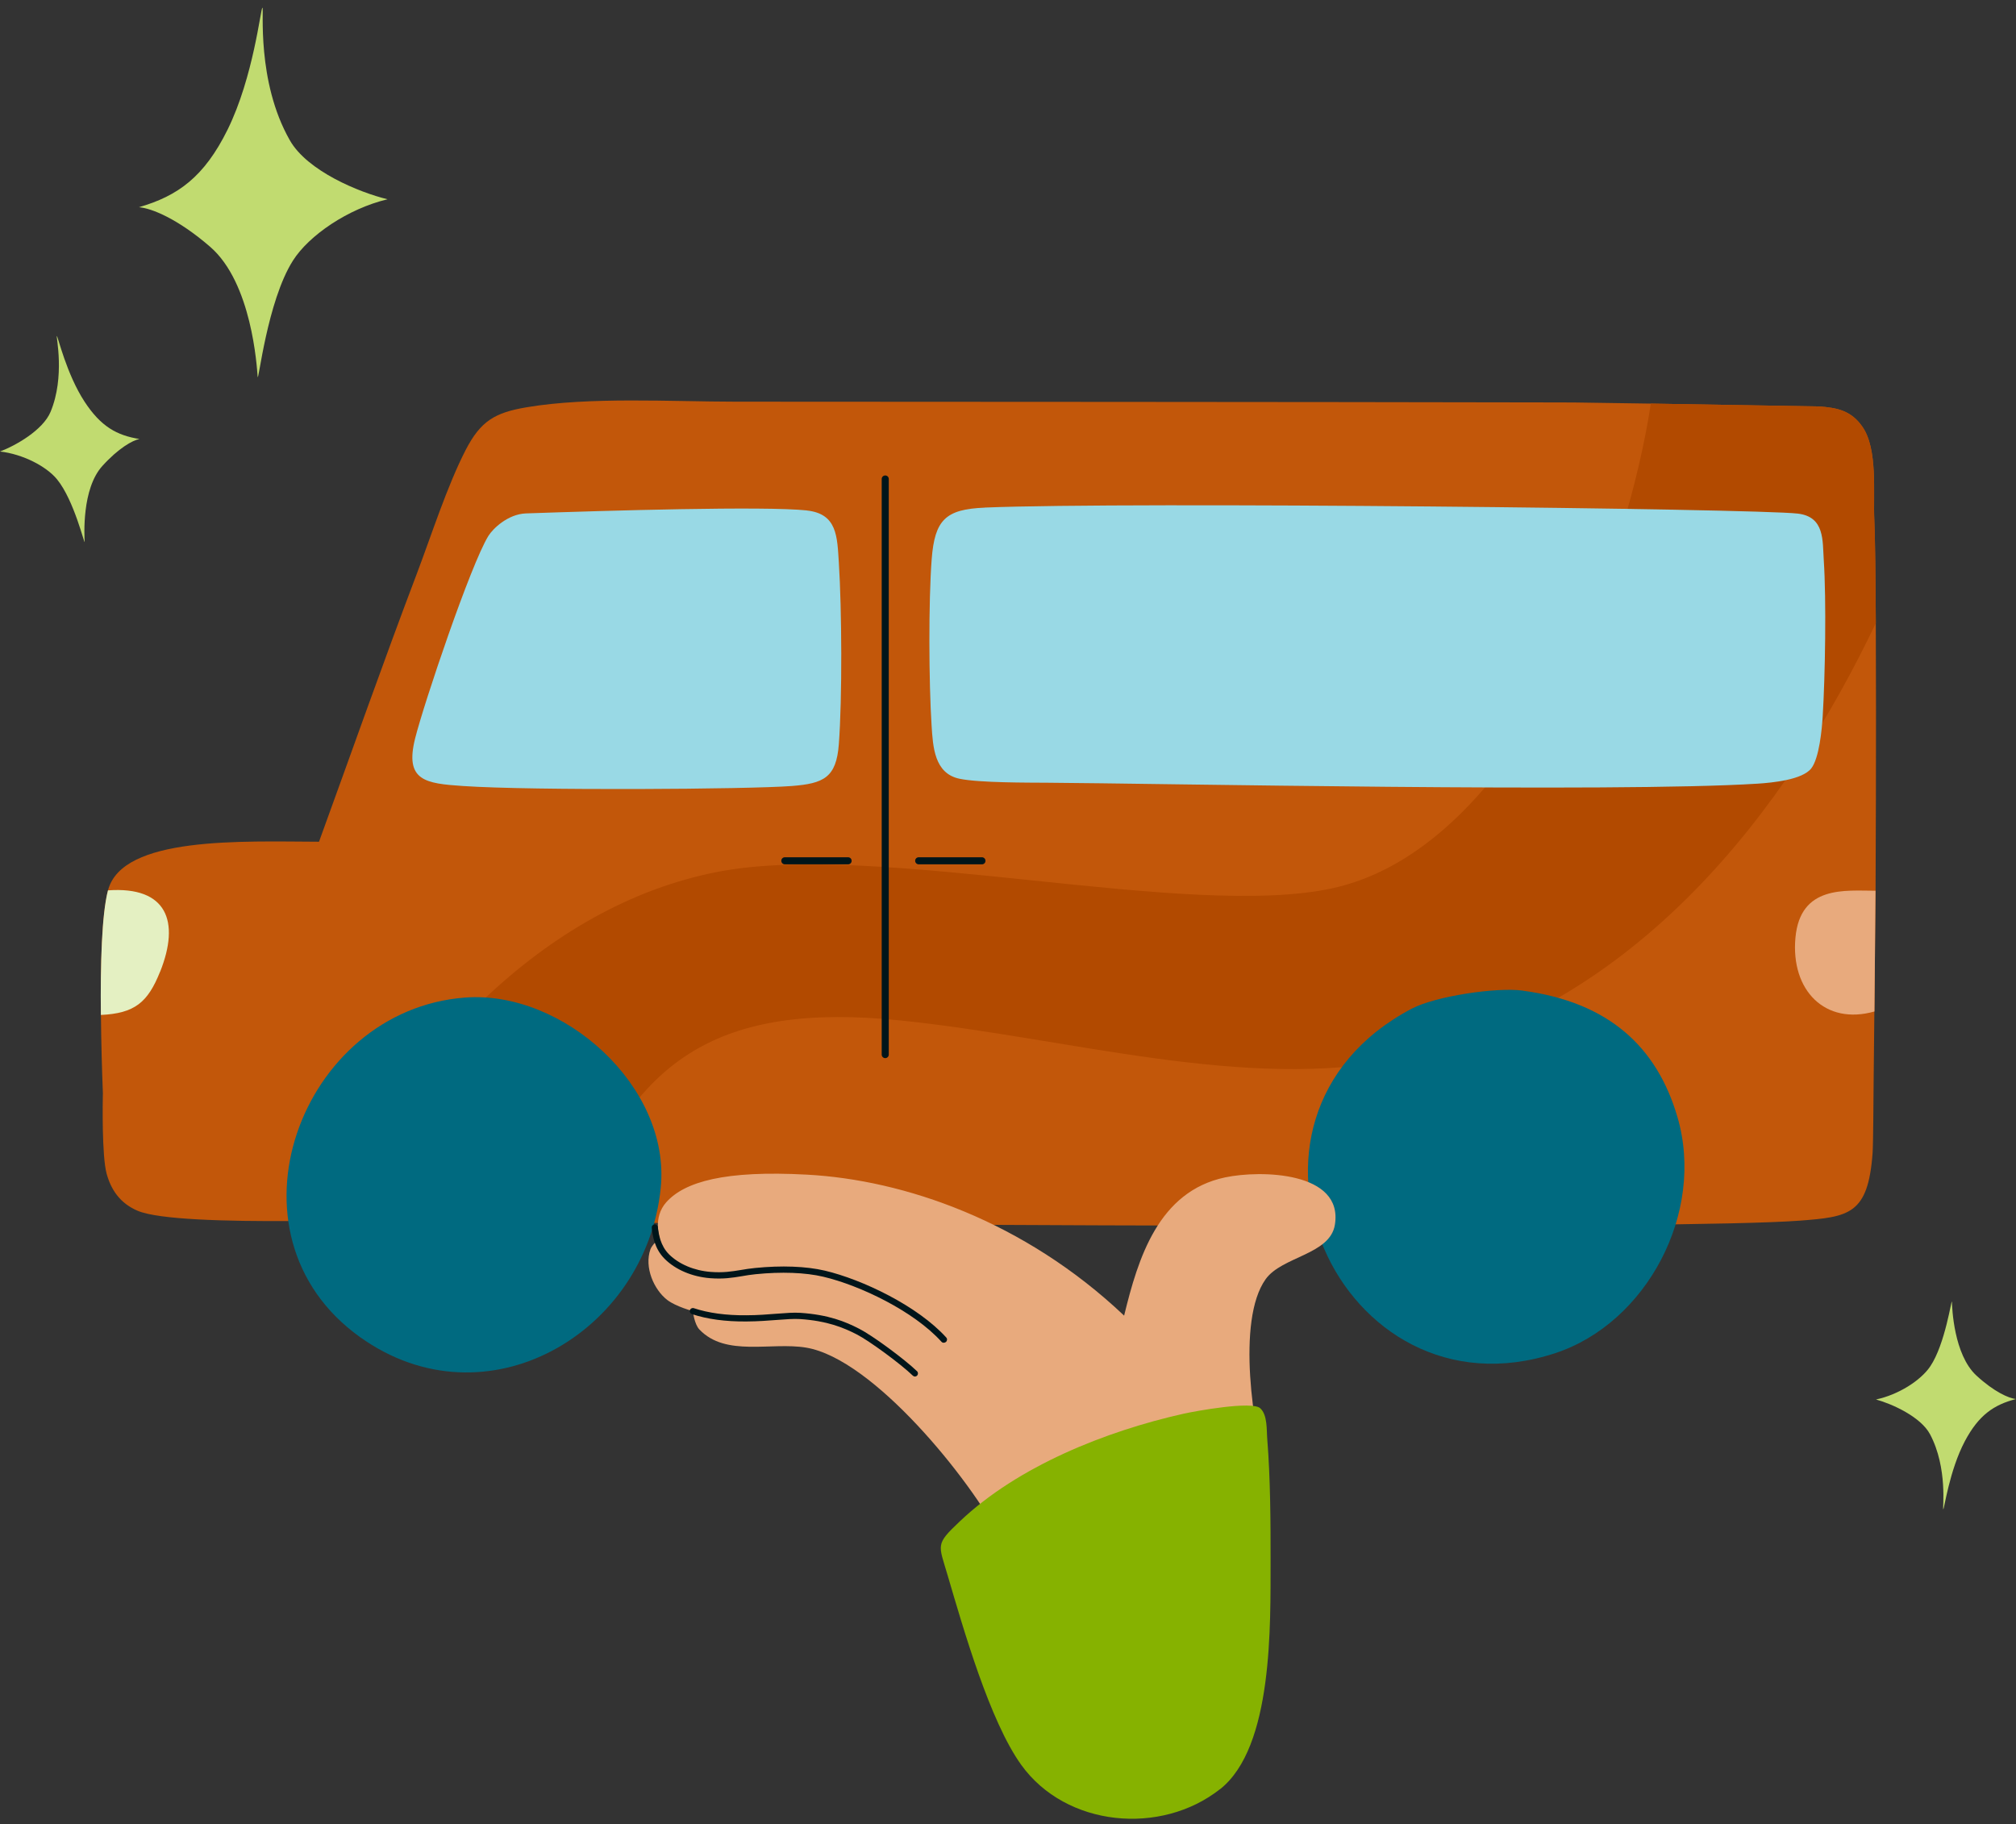 <svg width="200" height="181" viewBox="0 0 200 181" fill="none" xmlns="http://www.w3.org/2000/svg">
<rect x="0" y="0" width="200" height="181" fill="#333333" stroke="none"/>
<g clip-path="url(#clip0_7584_1101)">
<path d="M186.068 88.364C186.037 92.61 185.895 105.242 185.877 107.244C185.858 109.038 185.84 113.437 185.772 114.411C185.322 120.505 183.43 120.727 178.525 121.103C166.855 121.978 95.733 121.54 56.697 121.275C55.07 121.263 53.498 121.257 51.989 121.244C42.327 121.171 35.228 121.121 32.418 121.115H31.266C30.496 121.127 29.713 121.134 28.924 121.14C22.454 121.177 15.725 121.01 13.643 120.117C11.886 119.365 11.005 118.009 10.574 116.426C10.1 114.676 10.186 109.296 10.204 108.532H10.21C10.112 106.08 10.038 103.35 10.013 100.694C9.958 95.604 10.1 90.718 10.716 88.333C12.114 82.929 24.032 83.484 31.648 83.508C34.865 74.672 37.995 65.762 41.335 56.962C42.789 53.13 44.354 48.225 46.19 44.657C47.675 41.779 49.08 40.929 52.285 40.399C58.483 39.358 66.562 39.844 72.964 39.851C90.698 39.863 128.847 39.869 154.561 39.925C155.122 39.931 155.677 39.931 156.225 39.931C156.478 39.931 159.725 39.98 163.774 40.042C170.854 40.159 180.362 40.319 180.485 40.325C181.385 40.393 182.192 40.492 182.925 40.8C183.597 41.083 184.213 41.545 184.755 42.328C186.308 44.54 185.821 48.903 185.944 51.602C186.025 53.407 186.068 57.264 186.092 61.824C186.148 72.978 186.068 88.364 186.068 88.364Z" fill="#C2570A"/>
<path d="M186.092 61.824C177.25 80.391 162.233 100.084 139.002 105.026C123.579 108.304 105.9 102.931 89.3 101.237C71.128 99.376 63.234 105.254 57.461 119.39C57.171 120.092 56.918 120.721 56.697 121.275C55.07 121.263 53.498 121.257 51.989 121.245C42.327 121.171 35.228 121.121 32.418 121.115C39.85 105.297 53.64 89.837 71.331 86.472C87.334 83.434 117.922 91.297 132.267 88.105C144.043 85.48 152.275 72.861 157.47 61.757C159.534 57.326 162.498 48.404 163.774 40.042C170.854 40.159 180.362 40.319 180.485 40.325C181.385 40.393 182.192 40.492 182.925 40.8C183.597 41.083 184.213 41.545 184.755 42.328C186.308 44.54 185.821 48.903 185.944 51.602C186.025 53.407 186.068 57.264 186.092 61.824Z" fill="#B24A00"/>
<path d="M186.062 88.37C186.031 92.616 185.994 96.714 185.957 100.349C181.064 101.742 177.638 98.254 178.119 93.029C178.599 87.803 183.054 88.37 186.062 88.37Z" fill="#E8AA7D"/>
<path d="M15.88 96.406C14.659 99.462 13.359 100.534 10.007 100.694C9.952 95.605 10.093 90.718 10.71 88.333C16.557 87.914 17.882 91.402 15.886 96.406H15.88Z" fill="#E4F0C2"/>
<path d="M97.692 50.357C111.982 49.766 174.163 50.456 178.359 50.955C181.04 51.275 180.799 53.629 180.929 55.564C181.194 59.569 181.07 67.025 180.824 71.055C180.744 72.392 180.473 75.221 179.69 76.231C178.803 77.371 175.808 77.655 174.385 77.747C160.267 78.647 114.028 77.71 103.922 77.655C102.018 77.642 97.132 77.667 95.191 77.26C92.689 76.737 92.553 74.099 92.418 71.955C92.147 67.752 92.109 59.637 92.43 55.465C92.732 51.559 93.823 50.523 97.68 50.363H97.692V50.357Z" fill="#99D9E5"/>
<path d="M80.05 50.647C83.07 50.973 83.051 53.247 83.218 55.81C83.513 60.457 83.563 69.219 83.218 73.828C82.971 77.162 81.702 77.735 78.535 77.981C74.314 78.308 52.876 78.45 45.931 77.981C42.203 77.729 40.121 77.47 41.187 73.243C42.062 69.761 46.689 56.026 48.452 53.167C48.871 52.483 50.362 51.004 52.174 50.936C60.129 50.659 75.823 50.191 80.05 50.641V50.647Z" fill="#99D9E5"/>
<path d="M84.136 85.751H77.863C77.672 85.751 77.512 85.597 77.512 85.4C77.512 85.203 77.666 85.049 77.863 85.049H84.136C84.327 85.049 84.487 85.203 84.487 85.4C84.487 85.597 84.333 85.751 84.136 85.751Z" fill="#00151A"/>
<path d="M97.415 85.751H91.142C90.951 85.751 90.791 85.597 90.791 85.4C90.791 85.203 90.945 85.049 91.142 85.049H97.415C97.606 85.049 97.766 85.203 97.766 85.4C97.766 85.597 97.612 85.751 97.415 85.751Z" fill="#00151A"/>
<path d="M87.821 104.977C87.63 104.977 87.47 104.823 87.47 104.626V47.522C87.47 47.331 87.624 47.171 87.821 47.171C88.018 47.171 88.172 47.325 88.172 47.522V104.626C88.172 104.817 88.018 104.977 87.821 104.977Z" fill="#00151A"/>
<path d="M151.068 98.285C159.633 99.425 164.384 103.892 166.411 110.812C169.202 120.339 163.318 131.27 154.309 134.24C132.871 141.308 119.321 110.991 140.062 100.066C142.41 98.833 148.43 97.927 151.068 98.279V98.285Z" fill="#006A80"/>
<path d="M46.141 98.969C55.889 98.236 66.55 107.811 65.551 117.837C64.109 132.238 48.236 141.604 35.721 132.657C21.468 122.471 29.793 100.189 46.141 98.969Z" fill="#006A80"/>
<path d="M125.742 146.546C124.324 141.893 122.642 131.005 125.557 126.914C127.171 124.646 131.941 124.486 132.428 121.516C133.296 116.216 125.045 116.068 121.545 116.808C114.934 118.2 112.912 124.794 111.52 130.524C101.605 121.134 89.682 117.054 80.044 116.537C71.91 116.093 67.918 117.239 66.094 119.279C64.763 120.776 65.428 122.81 65.428 122.81C65.428 122.81 64.67 123.531 64.528 123.937C63.894 125.737 64.88 127.955 66.198 128.972C67.018 129.606 68.737 130.087 68.737 130.087C68.737 130.087 68.879 131.369 69.384 131.899C71.997 134.647 76.489 133.119 79.97 133.698C86.638 134.807 96.3 146.817 99.288 152.621C99.775 153.564 125.939 147.187 125.742 146.546Z" fill="#E8AA7D"/>
<path d="M121.04 177.497C115.174 182.131 105.752 181.269 101.309 175.088C98.185 170.738 95.579 161.618 94.007 156.276C93.102 153.182 92.769 153.256 95.215 150.939C100.995 145.449 109.708 141.986 117.398 140.26C118.637 139.983 124.207 138.973 125.021 139.712C125.76 140.384 125.643 141.856 125.723 142.818C126.031 146.632 126.056 151.019 126.05 154.864C126.031 161.156 126.327 173.332 121.04 177.504V177.497Z" fill="#86B200"/>
<path d="M93.625 133.217C93.539 133.217 93.459 133.18 93.397 133.113C90.649 130.075 85.313 127.524 81.683 126.667C79.897 126.242 77.506 126.156 74.954 126.415C74.455 126.464 74.018 126.538 73.593 126.612C72.656 126.766 71.769 126.914 70.444 126.809C68.663 126.667 67.024 125.971 65.946 124.899C64.904 123.863 64.738 122.526 64.664 121.879V121.818C64.633 121.651 64.756 121.497 64.923 121.473C65.089 121.448 65.243 121.571 65.268 121.738V121.799C65.354 122.415 65.496 123.574 66.383 124.455C67.363 125.422 68.86 126.057 70.499 126.187C71.75 126.285 72.601 126.143 73.5 125.996C73.938 125.922 74.388 125.848 74.905 125.798C77.524 125.533 79.983 125.626 81.838 126.063C85.559 126.944 91.037 129.563 93.872 132.694C93.989 132.817 93.977 133.014 93.847 133.131C93.786 133.187 93.712 133.211 93.638 133.211H93.625V133.217Z" fill="#00151A"/>
<path d="M90.778 136.569C90.705 136.569 90.624 136.539 90.563 136.483C89.355 135.312 86.225 133.014 84.98 132.379C83.649 131.701 82.047 131.042 79.354 130.863C78.757 130.826 77.992 130.882 77.111 130.95C76.224 131.017 75.213 131.098 74.043 131.104C71.972 131.122 70.154 130.876 68.638 130.37C68.478 130.315 68.392 130.142 68.441 129.982C68.497 129.822 68.669 129.736 68.829 129.785C70.278 130.266 72.028 130.506 74.03 130.488C75.183 130.488 76.175 130.401 77.056 130.334C77.962 130.266 78.738 130.204 79.385 130.247C82.189 130.432 83.859 131.116 85.245 131.831C86.551 132.496 89.706 134.819 90.976 136.04C91.099 136.157 91.099 136.354 90.976 136.477C90.914 136.539 90.834 136.569 90.754 136.569H90.772H90.778Z" fill="#00151A"/>
<path d="M26.035 0.765C25.862 0.777 25.16 7.623 22.578 12.861C20.261 17.557 17.642 19.442 13.778 20.558C15.029 20.65 17.642 21.71 20.846 24.483C24.987 28.063 25.48 36.351 25.56 37.367C25.622 38.156 26.497 29.893 29.06 25.857C30.656 23.343 34.513 20.712 38.445 19.769C35.616 19.085 30.477 16.959 28.752 13.915C25.412 8.055 26.201 0.753 26.035 0.765Z" fill="#C1DB70"/>
<path d="M5.638 33.337C5.737 33.337 6.593 37.109 8.393 39.857C10.007 42.322 11.597 43.197 13.834 43.554C13.143 43.69 11.757 44.46 10.155 46.228C8.091 48.508 8.374 53.173 8.399 53.746C8.417 54.19 7.364 49.636 5.657 47.553C4.597 46.259 2.261 45.051 0 44.793C1.534 44.22 4.258 42.679 5.016 40.861C6.476 37.355 5.54 33.331 5.638 33.325V33.337Z" fill="#C1DB70"/>
<path d="M192.784 149.738C192.883 149.738 193.388 145.893 194.922 142.99C196.303 140.384 197.806 139.367 199.994 138.8C199.291 138.726 197.837 138.092 196.081 136.477C193.813 134.394 193.665 129.724 193.641 129.157C193.616 128.713 192.994 133.347 191.484 135.571C190.547 136.958 188.335 138.375 186.111 138.843C187.688 139.275 190.547 140.556 191.472 142.294C193.253 145.646 192.692 149.744 192.784 149.738Z" fill="#C1DB70"/>
</g>
<defs>
<clipPath id="clip0_7584_1101">
<rect width="200" height="179.739" fill="white" transform="translate(0 0.734)"/>
</clipPath>
</defs>
</svg>
